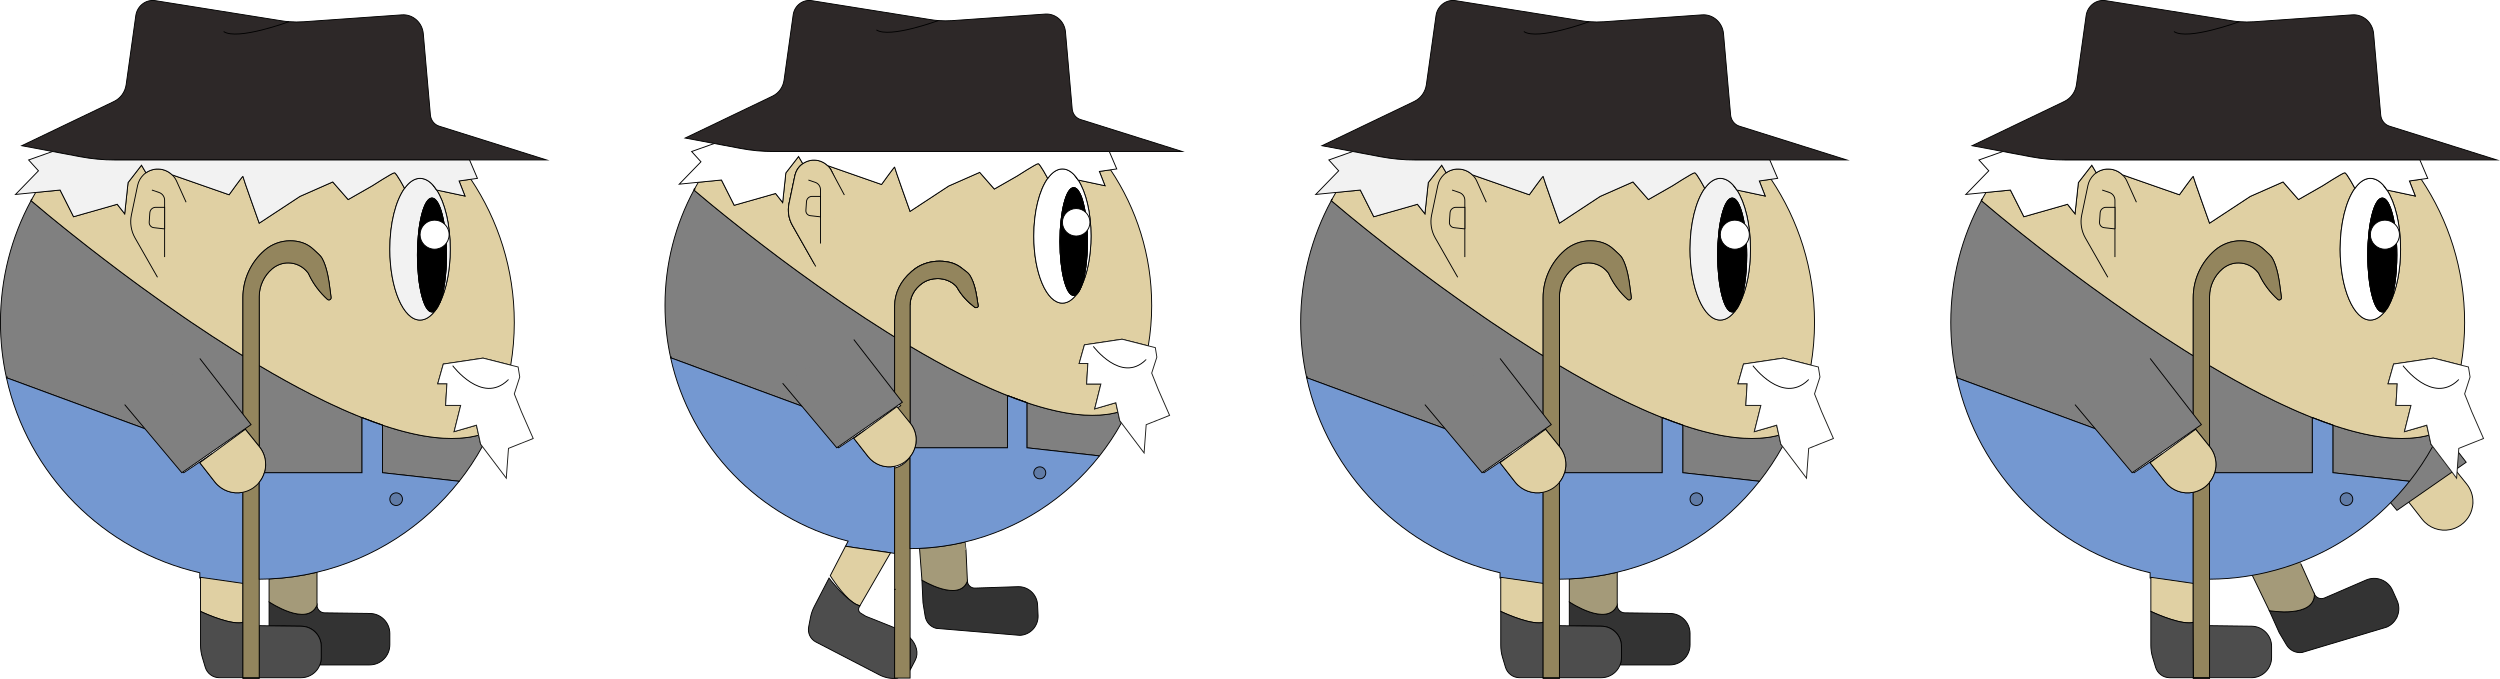 <?xml version="1.0" encoding="UTF-8"?>
<svg id="Calque_2" xmlns="http://www.w3.org/2000/svg" viewBox="0 0 2691.86 731">
  <defs>
    <style>
      .cls-1 {
        fill: #93855d;
      }

      .cls-1, .cls-2, .cls-3, .cls-4, .cls-5, .cls-6, .cls-7, .cls-8, .cls-9, .cls-10, .cls-11, .cls-12, .cls-13, .cls-14 {
        stroke-miterlimit: 10;
      }

      .cls-1, .cls-2, .cls-3, .cls-4, .cls-5, .cls-6, .cls-7, .cls-8, .cls-9, .cls-10, .cls-12, .cls-13, .cls-14 {
        stroke: #000;
      }

      .cls-2 {
        fill: none;
      }

      .cls-3 {
        fill: gray;
      }

      .cls-4 {
        fill: #333;
      }

      .cls-5, .cls-11 {
        fill: #fff;
      }

      .cls-6 {
        fill: #a49a79;
      }

      .cls-7 {
        fill: #2d2828;
      }

      .cls-9 {
        fill: #7498d1;
      }

      .cls-10 {
        fill: #e0d0a3;
      }

      .cls-11 {
        stroke: #1d1d1b;
      }

      .cls-12 {
        fill: #f2f2f2;
      }

      .cls-13 {
        fill: #607ba6;
      }

      .cls-14 {
        fill: #4d4d4d;
      }
    </style>
  </defs>
  <g id="personnages">
    <g id="berger">
      <g id="berger-2" data-name="berger">
        <g>
          <g>
            <path class="cls-4" d="M1112.41,677.43c-3.7,4.04-8.82,6.42-14.29,6.67l-90.03-7.53c-6.23-1.56-10.92-6.71-11.93-13.06l-2.33-14.48-1.15-24.36s40.16,24.42,48.97,1.06c.21,4.31,3.77,7.61,8.12,7.5l46.19-1.52c11.26-.39,20.71,8.36,21.23,19.59l.53,11.32c.26,5.47-1.67,10.79-5.32,14.81Z"/>
            <path class="cls-6" d="M1041.65,625.72c-8.77,23.35-48.95-1.06-48.95-1.06l-2.6-34.21c16.43-.71,32.48-2.95,48.01-6.64.24-.04.51-.12.75-.2.04,0,.08,0,.12-.04.59,4.84,1.06,8.61,1.14,8.61l1.53,33.54Z"/>
            <path class="cls-3" d="M1207.49,455.36c-6.88,12.5-14.82,24.38-23.59,35.5h-.04l-78.16-8.73v-48.52c9.55,3.22,18.91,5.94,27.95,8.06,1.49.35,2.99.71,4.48,1.02,2.12.47,4.25.9,6.33,1.3,1.42.24,2.87.51,4.29.75,1.73.28,3.46.55,5.15.79,1.73.24,3.42.47,5.11.67,11.68,1.3,22.72,1.38,32.91,0,.94-.12,1.93-.28,2.87-.43,1.34-.2,2.63-.43,3.93-.75.87-.16,1.73-.35,2.6-.59.79-.16,1.61-.35,2.4-.59l1.97,9.08,1.81,2.44Z"/>
            <path class="cls-3" d="M1084.78,425.92v56.22h-99.59c.83-2.75,1.26-5.58,1.26-8.45,0-6.33-2.08-12.74-6.41-18.13l-.12-.16v-82.53c17.61,10.46,35.39,20.37,52.96,29.33,4.4,2.24,8.77,4.4,13.13,6.53.39.2.79.39,1.18.59,1.81.86,3.58,1.69,5.39,2.56,3.89,1.85,7.78,3.62,11.64,5.35.43.24.9.43,1.34.59,1.93.86,3.85,1.69,5.74,2.52,2.4,1.02,4.76,2.04,7.12,2.99,2.12.9,4.25,1.77,6.37,2.59Z"/>
            <path class="cls-3" d="M963.29,362.81v62.24l-44.74-55.36-73.13,43.68-.39.24,20.8,24.57s-1.85-.67-2.48-.9c-.47-.2-.98-.35-1.49-.55-1.02-.35-2.08-.75-3.18-1.18-.55-.2-1.14-.39-1.73-.63-1.14-.43-2.36-.86-3.62-1.34l-3.85-1.42c-1.53-.55-3.11-1.14-4.72-1.73-.79-.28-1.61-.59-2.44-.9-4.17-1.53-8.57-3.15-13.17-4.84-.9-.31-1.81-.67-2.75-1.02l-5.66-2.08c-1.93-.67-3.85-1.38-5.78-2.12-1.97-.71-3.89-1.42-5.86-2.16-4.95-1.81-9.91-3.62-14.86-5.47-2.01-.71-3.97-1.45-5.94-2.2l-5.9-2.16-5.78-2.12c-.98-.35-1.93-.71-2.87-1.06l-8.34-3.07c-1.81-.67-3.58-1.34-5.35-1.97l-5.11-1.89-4.88-1.81c-16.55-6.09-27.95-10.3-27.95-10.3v-.12c-4.01-18.16-6.09-37.04-6.09-56.42,0-44.9,11.28-87.17,31.18-124.08.28.2.55.47.94.79,2.56,2.2,7.86,6.68,15.41,12.9,1.34,1.06,2.71,2.24,4.21,3.46,3.97,3.22,8.41,6.84,13.33,10.81,2.36,1.89,4.84,3.85,7.43,5.94,3.03,2.4,6.21,4.91,9.51,7.51,1.1.86,2.2,1.73,3.34,2.63,1.85,1.49,3.77,2.99,5.7,4.48,9.24,7.16,19.3,14.9,30.04,22.96,1.69,1.26,3.42,2.56,5.15,3.85,3.46,2.56,7,5.19,10.58,7.82,2.16,1.57,4.32,3.18,6.53,4.8,13.64,9.95,28.11,20.21,43.09,30.51,2.67,1.85,5.39,3.7,8.1,5.54,14.19,9.63,28.86,19.23,43.76,28.58,2.16,1.38,4.32,2.71,6.49,4.05.83.51,1.65,1.02,2.48,1.53Z"/>
            <path class="cls-9" d="M963.29,502.07v93.77l-4.4-.63-38.81-5.54-.75-.12-8.92-1.42,1.06-2.04,1.77-3.38v-.04c-95.38-24.22-169.85-100.85-191.12-197.41,0,0,11.4,4.21,27.95,10.3,1.57.59,3.22,1.18,4.88,1.81,1.65.59,3.38,1.26,5.11,1.89,1.77.63,3.54,1.3,5.35,1.97,2.71.98,5.5,2.04,8.34,3.07.94.35,1.89.71,2.87,1.06l5.78,2.12c1.97.75,3.89,1.45,5.9,2.16,1.97.75,3.93,1.49,5.94,2.2,4.95,1.85,9.91,3.66,14.86,5.47,1.97.75,3.89,1.45,5.86,2.16,1.93.75,3.85,1.45,5.78,2.12,1.89.71,3.81,1.42,5.66,2.08.94.35,1.85.71,2.75,1.02,4.6,1.69,9,3.3,13.17,4.84.83.31,1.65.63,2.44.9,1.61.59,3.18,1.18,4.72,1.73,1.34.51,2.63.98,3.85,1.42,1.26.47,2.48.9,3.62,1.34.59.24,1.18.43,1.73.63,1.1.43,2.16.83,3.18,1.18.51.2,1.02.35,1.49.55.63.24,2.48.9,2.48.9l36.45,43.05.75.9,29.02-19.54-12.7,9.32,15.33,19.62c6.96,8.92,18.2,12.7,28.62,10.54Z"/>
            <path class="cls-10" d="M925.94,652.15c.16.08.35.12.59.12-.24,0-.43-.04-.63-.08-.31-.08-.67-.12-.94-.24-.51-.16-1.06-.31-1.57-.55-.55-.2-1.1-.43-1.65-.71-.39-.2-.79-.43-1.22-.67-.43-.24-.86-.51-1.3-.83-.35-.24-.71-.47-1.06-.75-11.83-8.65-24.18-28.62-24.18-28.62l16.43-31.69,8.92,1.42.75.12,38.81,5.54-32.95,56.93Z"/>
            <path class="cls-10" d="M1160.86,193.8l-3.77-5.03c1.3,1.45,2.6,3.15,3.77,5.03Z"/>
            <path class="cls-10" d="M1240.08,328.73c0,14.9-1.26,29.45-3.66,43.68l-28.27-7.16-40.5,6.05-5.66,20.05h9.36l-1.34,22.1h15.37l-6.68,26.77,22.76-6.61,2.24,10.22c-.79.24-1.61.43-2.4.59-.87.24-1.73.43-2.6.59-1.3.31-2.59.55-3.93.75-.94.16-1.93.31-2.87.43-10.18,1.38-21.23,1.3-32.91,0-1.69-.2-3.38-.43-5.11-.67-1.69-.24-3.42-.51-5.15-.79-1.42-.24-2.87-.51-4.29-.75-2.08-.39-4.21-.83-6.33-1.3-1.49-.31-2.99-.67-4.48-1.02-9.04-2.12-18.4-4.84-27.95-8.06v-.04l-20.52-7.51-.39-.16c-2.12-.83-4.25-1.69-6.37-2.59-2.36-.94-4.72-1.97-7.12-2.99-1.89-.83-3.81-1.65-5.74-2.52-.43-.16-.9-.35-1.34-.59-3.85-1.73-7.75-3.5-11.64-5.35-1.81-.86-3.58-1.69-5.39-2.56-.39-.2-.79-.39-1.18-.59-4.36-2.12-8.73-4.29-13.13-6.53-17.57-8.96-35.35-18.87-52.96-29.33v-44.39c0-4.52,1.18-8.89,3.46-12.94,2.2-4.01,5.5-7.63,9.67-10.58,4.84-3.38,10.65-5.03,16.4-5.03,7.55,0,14.98,2.79,20.05,8.18.43.47.83.98,1.1,1.53.24.39.43.79.63,1.1,4.44,7.59,10.73,14.35,18.24,20.01,1.53,1.18,3.97.16,3.73-1.57l-.9-5.9c-.94-6.37-2.16-13.41-4.52-19.62-.98-2.71-2.2-5.27-3.7-7.55-.87-1.3-2.04-2.4-3.3-3.38l-5.07-3.89c-.12-.08-.2-.16-.31-.24-3.42-2.63-7.39-4.76-11.83-5.9-3.89-.98-7.94-1.49-11.95-1.49-9.36,0-18.64,2.71-26.11,7.98-1.45,1.06-2.87,2.16-4.21,3.34v.04c-11.48,9.79-18.01,23-18.01,36.84v33.38c-.83-.51-1.65-1.02-2.48-1.53-2.16-1.34-4.32-2.67-6.49-4.05-14.9-9.36-29.57-18.95-43.76-28.58-2.71-1.85-5.43-3.7-8.1-5.54-14.98-10.3-29.45-20.56-43.09-30.51-2.2-1.61-4.36-3.22-6.53-4.8-3.58-2.63-7.12-5.27-10.58-7.82-1.73-1.3-3.46-2.6-5.15-3.85-10.73-8.06-20.8-15.81-30.04-22.96-1.93-1.53-3.85-3.03-5.7-4.48-1.14-.9-2.24-1.77-3.34-2.63-3.3-2.59-6.49-5.11-9.51-7.51-2.6-2.08-5.07-4.05-7.43-5.94-4.91-3.97-9.36-7.59-13.33-10.81-1.49-1.22-2.87-2.4-4.21-3.46-7.55-6.21-12.86-10.69-15.41-12.9-.39-.31-.67-.59-.94-.79.08-.08.12-.16.16-.24.12-.24.28-.47.39-.71l.2.2c.08-.08.12-.16.16-.24l-.28-.12c1.34-2.48,2.71-4.88,4.13-7.27l24.89-2.44,13.72,27.21,44.51-12.7,7.63,9.71,3.42-31.81,13.72-17.73,4.56,7.71c-.9.63-1.77,1.34-2.56,2.12-2.95,2.87-5.03,6.57-5.94,10.73l-6.33,30.16c-1.69,7.98-.35,16.32,3.66,23.39l22.92,40.18,29.17-76.55-9.67-21.47c-1.1-2.48-2.67-4.64-4.52-6.45l58.03,20.29s14.19-19.74,14.11-18.71c0,1.22,16.63,47.69,16.63,47.69l41.52-27.29,33.46-14.74,15.73,17.97,24.45-13.96s20.72-13.37,22.73-13.37,10.34,15.92,10.34,15.92c-9,12.62-15.02,35.7-15.02,62.04,0,39.91,13.8,72.26,30.82,72.26,5.66,0,10.97-3.58,15.53-9.83,1.69-1.53,3.26-4.25,4.68-7.86.04,0,.04-.04.04-.08,6.49-13.25,10.58-32.75,10.58-54.49,0-25.24-5.5-47.46-13.88-60.35l28.86,6.13-6.02-15.37,12.03-1.73c27.99,41.72,44.31,91.88,44.31,145.87Z"/>
            <path class="cls-10" d="M747.84,203.54l.28.12c-.04.08-.08.16-.16.24l-.2-.2c.04-.08.04-.12.08-.16Z"/>
            <path class="cls-10" d="M895.67,184.79l9.67,21.47-29.17,76.55-22.92-40.18c-4.01-7.08-5.35-15.41-3.66-23.39l6.33-30.16c.9-4.17,2.99-7.86,5.94-10.73.79-.79,1.65-1.49,2.56-2.12,2.44-1.73,5.27-2.91,8.34-3.5,1.45-.28,2.91-.35,4.32-.31h.08c.67,0,1.3.04,1.97.16.63.08,1.26.2,1.89.31,1.81.39,3.58,1.06,5.23,1.93.51.28,1.06.55,1.53.9,1.18.75,2.32,1.65,3.34,2.63h.04c1.85,1.81,3.42,3.97,4.52,6.45Z"/>
            <path class="cls-10" d="M1052.31,323.3l.9,5.9c.24,1.73-2.2,2.75-3.73,1.57-7.51-5.66-13.8-12.42-18.24-20.01-.2-.31-.39-.71-.63-1.1-.28-.55-.67-1.06-1.1-1.53-5.07-5.39-12.5-8.18-20.05-8.18-5.74,0-11.56,1.65-16.4,5.03-4.17,2.95-7.47,6.57-9.67,10.58-2.28,4.05-3.46,8.41-3.46,12.94v-25.95c0-3.42.47-6.76,1.38-9.95v-.04c1.34-1.18,2.75-2.28,4.21-3.34,7.47-5.27,16.75-7.98,26.11-7.98,4.01,0,8.06.51,11.95,1.49,4.44,1.14,8.41,3.26,11.83,5.9,3.5,5.5,7.67,10.54,12.38,15.06,2.36,6.21,3.58,13.25,4.52,19.62Z"/>
            <path class="cls-10" d="M1085.17,426.07l20.52,7.51v.04c-6.72-2.28-13.56-4.8-20.52-7.55Z"/>
            <path class="cls-10" d="M1170.92,260.12c0,20.33-2.67,38.18-6.72,48.56,0,.04,0,.08-.04.08-1.42,3.62-2.99,6.33-4.68,7.86-1.1,1.02-2.2,1.53-3.38,1.53-8.18,0-14.82-25.99-14.82-58.03s6.64-58.07,14.82-58.07c1.02,0,2.01.39,2.99,1.18.24.2.51.43.75.71.2.16.31.31.43.47.16.16.28.31.43.51.31.39.59.79.86,1.26.31.43.59.9.83,1.42.28.47.51.94.75,1.45.2.43.43.9.63,1.38.35.83.67,1.65.98,2.52.24.71.47,1.42.71,2.16.04.04.04.12.08.2.2.71.39,1.42.59,2.16.24.79.43,1.61.63,2.44.31,1.18.59,2.44.87,3.74.24,1.3.51,2.63.75,4.01.04.16.08.31.08.47v.04c.28,1.38.47,2.83.67,4.29.08.55.16,1.1.24,1.69.16,1.1.28,2.24.39,3.38.39,3.42.67,7,.87,10.73,0,0,.04.04,0,.04.08,1.69.16,3.38.2,5.11.04,1.22.08,2.48.08,3.74.04.98.04,2.01.04,2.99Z"/>
            <path class="cls-14" d="M963.88,634.65c-.2.08-.39.12-.59.16v-.04c.2,0,.39-.04.59-.12Z"/>
            <path class="cls-14" d="M966.6,730.11c-6.29,1.1-13.37-.16-19.78-3.46l-46.9-24.3-2.91-1.53-18.48-9.55c-5.86-3.03-9.04-9.55-7.82-16.12l1.97-10.26c.79-4.13,2.16-8.1,4.09-11.83l15.88-30.59s13.49,17.85,25.52,25.99c.35.28.71.51,1.06.75.43.31.86.59,1.3.83.43.24.83.47,1.22.67.55.28,1.1.51,1.61.75.55.24,1.06.43,1.57.59.31.12.63.16.94.24l-.87,1.69c-1.14,2.24-.39,4.95,1.77,6.25l5.47,3.34,31.06,12.42v54.14h3.3Z"/>
            <path class="cls-14" d="M985.51,710.77l-5.23,10.07c-.12.2-.2.39-.35.59v-34.72c6.96,7.19,9.44,16.63,5.58,24.06Z"/>
            <path class="cls-10" d="M748.11,203.66c-.04.08-.08.16-.16.24l-.2-.2c-.31-.28-.51-.43-.63-.51l.71.35.28.12Z"/>
            <path class="cls-1" d="M963.88,634.65c-.2.08-.39.12-.59.16v-.04c.2,0,.39-.04.59-.12Z"/>
            <path class="cls-1" d="M979.92,491.97v238.14h-16.63v-95.3c.2-.04.39-.08.59-.16-.2.08-.39.12-.59.12v-130.73c3.7-.9,7.27-2.67,10.58-5.35,2.32-1.93,4.36-4.17,6.05-6.72Z"/>
            <path class="cls-1" d="M963.88,634.65c-.2.08-.39.12-.59.16v-.04c.2,0,.39-.04.59-.12Z"/>
            <path class="cls-1" d="M1053.21,329.2c.24,1.73-2.2,2.75-3.73,1.57-7.51-5.66-13.8-12.42-18.24-20.01-.2-.31-.39-.71-.63-1.1-.28-.55-.67-1.06-1.1-1.53-5.07-5.39-12.5-8.18-20.05-8.18-5.74,0-11.56,1.65-16.4,5.03-4.17,2.95-7.47,6.57-9.67,10.58-2.28,4.05-3.46,8.41-3.46,12.94v126.91l-11.09-11.4-3.07-3.18-2.48,1.49v-1.42l3.3-2.04,3.22-1.97-1.49-1.53-5.03-5.15v-100.77c0-13.84,6.53-27.05,18.01-36.84v-.04c1.34-1.18,2.75-2.28,4.21-3.34,7.47-5.27,16.75-7.98,26.11-7.98,4.01,0,8.06.51,11.95,1.49,4.44,1.14,8.41,3.26,11.83,5.9.12.08.2.16.31.24l5.07,3.89c1.26.98,2.44,2.08,3.3,3.38,1.49,2.28,2.71,4.84,3.7,7.55,2.36,6.21,3.58,13.25,4.52,19.62l.9,5.9Z"/>
            <path class="cls-10" d="M986.45,473.7c0,2.87-.43,5.7-1.26,8.45-1.06,3.54-2.83,6.88-5.27,9.83-1.69,2.12-3.74,4.01-6.05,5.62-3.3,2.24-6.88,3.74-10.58,4.48-10.42,2.16-21.66-1.61-28.62-10.54l-15.33-19.62,12.7-9.32,30.51-22.41.75-.55,2.48-1.81,3.07,3.81,11.09,13.76.12.16c4.32,5.39,6.41,11.8,6.41,18.12Z"/>
            <path class="cls-5" d="M1164.2,308.67c4.05-10.38,6.72-28.23,6.72-48.56,0-.98,0-2.01-.04-2.99,0-1.26-.04-2.52-.08-3.74-.04-1.73-.12-3.42-.2-5.11.04,0,0-.04,0-.04-.2-3.74-.47-7.31-.87-10.73-.12-1.14-.24-2.28-.39-3.38-.24-2.08-.55-4.05-.87-5.98-.28-1.57-.55-3.07-.86-4.52-.63-3.03-1.34-5.82-2.08-8.34-.04-.08-.04-.16-.08-.2-.24-.75-.47-1.49-.71-2.16-.31-.87-.63-1.69-.98-2.52-.94-2.24-1.97-4.13-3.07-5.5-.12-.2-.28-.35-.43-.51-.12-.16-.24-.31-.43-.47-.24-.28-.47-.51-.75-.71-.98-.79-1.97-1.18-2.99-1.18-8.18,0-14.82,25.99-14.82,58.07s6.64,58.03,14.82,58.03c1.18,0,2.28-.51,3.38-1.53-4.56,6.25-9.87,9.83-15.53,9.83-17.02,0-30.82-32.36-30.82-72.26,0-26.34,6.02-49.42,15.02-62.04,4.17-5.86,9-9.48,14.19-10.14h.04c.51-.04,1.02-.08,1.57-.08,4.68,0,9.16,2.44,13.13,6.84l3.77,5.03.04.04c8.37,12.9,13.88,35.11,13.88,60.35,0,21.74-4.09,41.24-10.58,54.49Z"/>
            <path class="cls-12" d="M1160.86,193.8l-3.77-5.03c1.3,1.45,2.6,3.15,3.77,5.03Z"/>
            <path class="cls-12" d="M1170.92,260.12c0,20.33-2.67,38.18-6.72,48.56,0,.04,0,.08-.04.08-1.45,2.95-2.99,5.62-4.68,7.86-1.1,1.02-2.2,1.53-3.38,1.53-8.18,0-14.82-25.99-14.82-58.03s6.64-58.07,14.82-58.07c1.02,0,2.01.39,2.99,1.18.24.2.51.43.75.71.2.16.31.31.43.47.16.16.28.31.43.51.31.39.59.79.86,1.26.12.17.21.37.32.55.27.45.54.92.8,1.43.15.29.31.58.46.89.2.43.43.9.63,1.38.35.83.67,1.65.98,2.52.24.71.47,1.42.71,2.16.04.04.04.12.08.2.75,2.52,1.45,5.31,2.08,8.34.31,1.45.59,2.95.86,4.52.18,1.13.34,2.33.51,3.5.04.27.09.52.12.79.08.55.16,1.1.24,1.69.16,1.1.28,2.24.39,3.38.39,3.42.67,7,.87,10.73,0,0,.04.04,0,.04.08,1.69.16,3.38.2,5.11.04,1.22.08,2.48.08,3.74.04.98.04,2.01.04,2.99Z"/>
            <path class="cls-8" d="M1170.92,260.12c0,20.33-2.67,38.18-6.72,48.56,0,.04,0,.08-.04.08-1.42,3.62-2.99,6.33-4.68,7.86-1.1,1.02-2.2,1.53-3.38,1.53-8.18,0-14.82-25.99-14.82-58.03s6.64-58.07,14.82-58.07c1.02,0,2.01.39,2.99,1.18.24.2.51.43.75.71.2.16.31.31.43.47.16.16.28.31.43.51.31.39.59.79.86,1.26.12.17.21.37.32.55.27.45.54.92.8,1.43.15.29.31.58.46.89.2.43.43.9.63,1.38.35.83.67,1.65.98,2.52.24.71.47,1.42.71,2.16.04.04.04.12.08.2.75,2.52,1.45,5.31,2.08,8.34.31,1.45.59,2.95.86,4.52.18,1.13.34,2.33.51,3.5.04.27.09.52.12.79.08.55.16,1.1.24,1.69.16,1.1.28,2.24.39,3.38.39,3.42.67,7,.87,10.73,0,0,.04.04,0,.04.08,1.69.16,3.38.2,5.11.04,1.22.08,2.48.08,3.74.04.98.04,2.01.04,2.99Z"/>
            <circle class="cls-5" cx="1158.78" cy="239.36" r="14.82"/>
            <path class="cls-7" d="M1273.07,163.17h-440.47c-11.8,0-23.59-1.1-35.23-3.3l-16.87-3.18-11.44-2.16-31.34-5.9,94.16-45.14c6.64-3.18,11.28-9.63,12.35-17.1l9.83-70.42c1.42-9.95,10.38-16.79,19.93-15.25l128.37,20.48c2.59.43,5.19.75,7.82.94,5.03.39,10.14.43,15.18.08l100.06-7.04c11.13-.79,20.84,7.78,21.82,19.27l7.23,82.84c.47,5.35,4.01,9.91,9,11.44l109.58,34.44Z"/>
            <path class="cls-2" d="M1010.35,22.12s-52.72,19.51-66.7,10.07"/>
            <path class="cls-10" d="M878.36,286.93l-25.11-44.31c-4.01-7.08-5.35-15.41-3.66-23.39l6.33-30.16c.9-4.17,2.99-7.86,5.94-10.73.79-.79,1.65-1.49,2.56-2.12,2.44-1.73,5.27-2.91,8.34-3.5,1.45-.28,2.91-.35,4.32-.31h.08c.67,0,1.3.04,1.97.16.63.08,1.26.2,1.89.31,1.81.39,3.58,1.06,5.23,1.93.51.28,1.06.55,1.53.9,1.18.75,2.32,1.65,3.34,2.63h.04c1.85,1.81,3.42,3.97,4.52,6.45l13.48,25.19"/>
            <path class="cls-10" d="M870.46,193.84l7.35,2.51c3.37,1.15,5.64,4.33,5.64,7.89v57.96"/>
            <path class="cls-10" d="M883.45,233.48l-11.05-1.27c-2.8-.32-4.86-2.79-4.67-5.61l.65-9.54c.21-3.16,2.84-5.62,6.01-5.62h9.07v22.04Z"/>
            <polygon class="cls-9" points="722.01 384.21 722.87 384.41 722.87 384.53 722.01 384.21"/>
            <path class="cls-9" d="M1183.86,490.87c-35.9,45.57-86.61,78.91-144.88,92.71-.04.04-.08.04-.12.04-.24.08-.51.16-.75.2-15.53,3.7-31.57,5.94-48.01,6.64h-.12c-.24,0-.51.04-.75.04-3.07.16-6.21.24-9.32.24v-98.76c2.44-2.95,4.21-6.29,5.27-9.83h99.59v-56.22l.39.16c6.96,2.75,13.8,5.27,20.52,7.55v48.52l78.16,8.73Z"/>
            <path class="cls-9" d="M1105.7,433.58v.04c-6.72-2.28-13.56-4.8-20.52-7.55l20.52,7.51Z"/>
            <polyline class="cls-3" points="842.71 412.66 900.99 482.15 971.61 433.07 919.34 365.61"/>
            <polygon class="cls-11" points="1259.35 447.23 1234.15 457.29 1231.9 487.72 1207.49 455.36 1205.68 452.93 1203.71 443.85 1201.47 433.62 1178.71 440.23 1185.39 413.45 1170.02 413.45 1171.36 391.36 1162 391.36 1167.66 371.31 1208.16 365.25 1236.43 372.41 1243.98 374.29 1245.63 384.52 1240.08 401.74 1247.32 419.82 1259.35 447.23"/>
            <path class="cls-2" d="M1234.15,387.08c-.24.24-.51.51-.75.71"/>
            <path class="cls-2" d="M1177.22,372.97s29.92,40.02,56.18,14.86"/>
            <path class="cls-5" d="M1195.77,182.86l-12.03,1.73,6.02,15.37-28.86-6.13-.04-.04c-1.18-1.89-2.48-3.58-3.77-5.03-3.97-4.4-8.45-6.84-13.13-6.84-.55,0-1.06.04-1.57.08h-.04c-5.19.67-10.03,4.29-14.19,10.14,0,0-8.34-15.92-10.34-15.92s-22.73,13.37-22.73,13.37l-24.45,13.96-15.73-17.97-33.46,14.74-41.52,27.29s-16.63-46.47-16.63-47.69c.08-1.02-14.11,18.71-14.11,18.71l-58.03-20.29h-.04c-1.02-.98-2.16-1.89-3.34-2.63-.47-.35-1.02-.63-1.53-.9-1.65-.87-3.42-1.53-5.23-1.93-.63-.16-1.26-.28-1.89-.31-.67-.12-1.3-.16-1.97-.16h-.08c-1.42-.08-2.87.04-4.32.31-3.07.59-5.9,1.77-8.34,3.5l-4.56-7.71-13.72,17.73-3.42,31.81-7.63-9.71-44.51,12.7-13.72-27.21-24.89,2.44-20.6,2.04,23.39-24.1-10.03-11.05,24.34-8.65,11.44,2.16,16.87,3.18c11.64,2.2,23.43,3.3,35.23,3.3h361.83l8.02,18.75-6.68.94Z"/>
            <circle class="cls-13" cx="1119.58" cy="509.12" r="6.44"/>
          </g>
          <g>
            <path class="cls-4" d="M2581.51,663.09c-2.08,5.4-6.18,9.71-11.46,12.08l-91.36,27.4c-6.72.87-13.32-2.37-16.77-8.22l-7.89-13.32-10.54-23.49s48.9,8.47,48.52-17.89c1.87,4.15,6.64,6.02,10.88,4.23l44.79-19.34c10.92-4.73,23.58.21,28.43,11.04l4.9,10.92c2.37,5.27,2.53,11.25.5,16.6Z"/>
            <path class="cls-10" d="M2662.73,540.28c0,3.03-.46,6.02-1.33,8.92-1.12,3.74-2.99,7.26-5.56,10.38-1.78,2.24-3.94,4.23-6.39,5.94-3.49,2.37-7.26,3.94-11.17,4.73-11,2.28-22.87-1.7-30.22-11.12l-16.19-20.71,13.41-9.84,32.21-23.66.79-.58,2.62-1.91,3.24,4.03,11.71,14.53.12.17c4.57,5.69,6.77,12.45,6.77,19.14Z"/>
            <polyline class="cls-3" points="2519.36 476.16 2580.9 549.52 2655.45 497.71 2600.27 426.49"/>
            <path class="cls-6" d="M2477.53,607.28l14.49,32.35c.38,26.34-48.51,17.91-48.51,17.91l-24.3-50.26c15.57-7.79,30.09-16.89,43.5-27.17.21-.14,14.63,27.35,14.82,27.17Z"/>
            <path class="cls-3" d="M2619.36,480.74c-7.26,13.2-15.65,25.74-24.91,37.48h-.04l-82.52-9.21v-51.22c10.09,3.4,19.97,6.27,29.51,8.51,1.58.37,3.15.75,4.73,1.08,2.24.5,4.48.95,6.68,1.37,1.49.25,3.03.54,4.52.79,1.83.29,3.65.58,5.44.83,1.83.25,3.61.5,5.4.71,12.33,1.37,23.99,1.45,34.74,0,1-.12,2.03-.29,3.03-.46,1.41-.21,2.78-.46,4.15-.79.91-.17,1.83-.37,2.74-.62.83-.17,1.7-.37,2.53-.62l2.08,9.59,1.91,2.57Z"/>
            <path class="cls-3" d="M2489.81,449.65v59.36h-105.14c.87-2.91,1.33-5.89,1.33-8.92,0-6.68-2.2-13.45-6.77-19.14l-.12-.17v-87.13c18.6,11.04,37.36,21.5,55.91,30.97,4.65,2.37,9.26,4.65,13.86,6.89.41.21.83.41,1.25.62,1.91.91,3.78,1.78,5.69,2.7,4.11,1.95,8.22,3.82,12.29,5.65.46.25.95.46,1.41.62,2.03.91,4.07,1.78,6.06,2.66,2.53,1.08,5.02,2.16,7.51,3.15,2.24.95,4.48,1.87,6.72,2.74Z"/>
            <path class="cls-3" d="M2361.55,383.03v65.71l-47.24-58.44-77.21,46.12-.41.25,21.96,25.94-151.72-55.87v-.12c-4.23-19.18-6.43-39.1-6.43-59.57,0-47.4,11.91-92.03,32.92-131,.29.21.58.5,1,.83,2.7,2.32,8.3,7.06,16.27,13.62,1.41,1.12,2.86,2.37,4.44,3.65,4.19,3.4,8.88,7.22,14.07,11.42,2.49,1.99,5.11,4.07,7.85,6.27,3.2,2.53,6.56,5.19,10.05,7.93,1.16.91,2.32,1.83,3.53,2.78,1.95,1.58,3.98,3.15,6.02,4.73,9.75,7.55,20.38,15.73,31.71,24.24,1.78,1.33,3.61,2.7,5.44,4.07,3.65,2.7,7.39,5.48,11.17,8.26,2.28,1.66,4.57,3.36,6.89,5.06,14.4,10.5,29.68,21.34,45.49,32.21,2.82,1.95,5.69,3.9,8.55,5.85,14.99,10.17,30.47,20.3,46.2,30.18,2.28,1.45,4.57,2.86,6.85,4.28.87.54,1.74,1.08,2.62,1.62Z"/>
            <path class="cls-9" d="M2361.54,530.05v99.01l-45.62-6.52-.79-.14v-5.69c-103.77-23.74-185.28-105.89-208.19-209.98,0,0,3.94,1.43,10.56,3.9,1.07.39,2.18.82,3.4,1.22,1.29.5,2.65,1,4.08,1.54,2.08.75,4.3,1.58,6.62,2.43,3.15,1.15,6.48,2.4,9.99,3.69,36.06,13.29,90.49,33.37,114.41,42.11l.04.04c.25.07.68.22,1.11.39.75.25,1.5.54,1.5.54l38.46,45.48.79.93,30.65-20.63-13.43,9.85,16.19,20.7c7.38,9.45,19.23,13.43,30.22,11.14Z"/>
            <path class="cls-10" d="M2362.18,670.03c-.21.07-.43.11-.64.14-.32.11-.64.18-1,.22-.54.11-1.11.18-1.72.22-.64.04-1.25.07-1.86.07-15.29,0-41.04-12.32-41.04-12.32v-36.74l45.62,6.52v42c.21,0,.43-.04.64-.11Z"/>
            <path class="cls-10" d="M2570.14,204.58l-3.98-5.31c1.37,1.54,2.74,3.32,3.98,5.31Z"/>
            <path class="cls-10" d="M2653.78,347.04c0,15.73-1.33,31.09-3.86,46.12l-29.85-7.55-42.75,6.39-5.98,21.17h9.88l-1.41,23.33h16.23l-7.06,28.27,24.03-6.97,2.37,10.79c-.83.25-1.7.46-2.53.62-.91.25-1.83.46-2.74.62-1.37.33-2.74.58-4.15.79-1,.17-2.03.33-3.03.46-10.75,1.45-22.41,1.37-34.74,0-1.78-.21-3.57-.46-5.4-.71-1.78-.25-3.61-.54-5.44-.83-1.49-.25-3.03-.54-4.52-.79-2.2-.41-4.44-.87-6.68-1.37-1.58-.33-3.15-.71-4.73-1.08-9.55-2.24-19.43-5.11-29.51-8.51-7.1-2.41-14.32-5.06-21.67-7.97l-.42-.17c-2.24-.87-4.48-1.78-6.72-2.74-2.49-1-4.98-2.08-7.51-3.15-1.99-.87-4.03-1.74-6.06-2.66-.46-.17-.95-.37-1.41-.62-4.07-1.83-8.18-3.69-12.29-5.65-1.91-.91-3.78-1.78-5.69-2.7-.41-.21-.83-.41-1.25-.62-4.61-2.24-9.21-4.52-13.86-6.89-18.55-9.46-37.32-19.92-55.91-30.97v-74.26c0-5.77,1.25-11.33,3.65-16.44,2.32-5.11,5.81-9.71,10.21-13.45,5.11-4.32,11.25-6.43,17.31-6.43,7.97,0,15.81,3.57,21.17,10.42.46.58.87,1.25,1.16,1.95.25.5.46,1,.66,1.41,4.69,9.63,11.33,18.22,19.26,25.45,1.62,1.49,4.19.17,3.94-2.03l-.95-7.47c-1.45-11.66-3.45-25.07-8.68-34.58-.91-1.62-2.16-3.03-3.49-4.28l-5.35-4.98c-3.69-3.49-8.01-6.27-12.83-7.76-4.11-1.29-8.38-1.91-12.62-1.91-9.88,0-19.68,3.45-27.56,10.17-14.86,12.83-23.45,31.46-23.45,51.1v62.47c-.87-.54-1.74-1.08-2.62-1.62-2.28-1.41-4.57-2.82-6.85-4.28-15.73-9.88-31.21-20.01-46.2-30.18-2.86-1.95-5.73-3.9-8.55-5.85-15.81-10.88-31.09-21.71-45.49-32.21-2.32-1.7-4.61-3.4-6.89-5.06-3.78-2.78-7.51-5.56-11.17-8.26-1.83-1.37-3.65-2.74-5.44-4.07-11.33-8.51-21.96-16.69-31.71-24.24-2.03-1.62-4.07-3.2-6.02-4.73-1.2-.95-2.37-1.87-3.53-2.78-3.49-2.74-6.85-5.4-10.05-7.93-2.74-2.2-5.35-4.28-7.85-6.27-5.19-4.19-9.88-8.01-14.07-11.42-1.58-1.29-3.03-2.53-4.44-3.65-7.97-6.56-13.57-11.29-16.27-13.62-.41-.33-.71-.62-1-.83.08-.08.12-.17.17-.25.12-.25.29-.5.42-.75.04-.08.04-.12.08-.17,1.41-2.62,2.86-5.15,4.36-7.68l26.28-2.57,14.49,28.72,46.99-13.41,8.05,10.25,3.61-33.58,14.49-18.72,4.81,8.14c2.57-1.83,5.56-3.07,8.8-3.69,1.54-.29,3.07-.37,4.57-.33h.08c.71,0,1.37.04,2.08.17.66.08,1.33.21,1.99.33,1.91.41,3.78,1.12,5.52,2.03.54.29,1.12.58,1.62.95,1.25.79,2.45,1.74,3.53,2.78h.04l61.27,21.42s14.98-20.84,14.9-19.76c0,1.29,17.56,50.35,17.56,50.35l43.83-28.81,35.32-15.57,16.6,18.97,25.82-14.74s21.88-14.11,23.99-14.11,10.92,16.81,10.92,16.81c-9.51,13.32-15.86,37.69-15.86,65.5,0,42.13,14.57,76.29,32.54,76.29,5.98,0,11.58-3.78,16.4-10.38-1.16,1.08-2.32,1.62-3.57,1.62-8.63,0-15.65-27.44-15.65-61.27s7.02-61.31,15.65-61.31c.29,0,.58.04.83.08.25.04.54.12.75.25.25.08.5.21.75.33.29.17.54.37.83.58.25.21.54.46.79.75.33.29.62.66.91,1.04.33.42.62.83.91,1.33.33.46.62.95.87,1.49.29.5.54,1,.79,1.54,1.16,2.45,2.24,5.44,3.15,8.88.25.83.46,1.7.66,2.57.62,2.53,1.2,5.27,1.7,8.18.04.17.08.37.08.54.29,1.45.5,2.99.71,4.52.08.58.17,1.16.25,1.78.62,4.65,1.04,9.67,1.33,14.9,0,.21.04.41.04.62.08,1.79.17,3.57.21,5.4.04,2.16.08,4.32.08,6.52,0,21.46-2.82,40.31-7.1,51.26,6.85-13.99,11.17-34.58,11.17-57.53,0-26.65-5.81-50.1-14.65-63.72l30.47,6.48-6.35-16.23,12.7-1.83c29.55,44.04,46.78,97.01,46.78,154Z"/>
            <path class="cls-14" d="M2361.54,670.17v59.55h-25.39c-6.98,0-13.11-4.58-15.15-11.32l-3.15-10.56c-1.29-4.23-1.93-8.63-1.93-13.07v-36.42s25.75,12.32,41.04,12.32c.61,0,1.22-.04,1.86-.07.61-.04,1.18-.11,1.72-.22.36-.04.68-.11,1-.22Z"/>
            <path class="cls-14" d="M2362.18,670.03c-.21.07-.43.11-.64.14v-.04c.21,0,.43-.04.64-.11Z"/>
            <path class="cls-14" d="M2445.91,695.99v12.03c0,2.72-.5,5.41-1.54,7.91-1.04,2.79-2.69,5.3-4.83,7.41-4.05,4.08-9.56,6.37-15.33,6.37h-45.08v-56.04l10.6.14,34.77.47c11.89.18,21.41,9.85,21.41,21.7Z"/>
            <path class="cls-10" d="M2134.37,215c-.04.08-.08.17-.17.25-.46-.41-.75-.66-.87-.75l1.04.5Z"/>
            <path class="cls-1" d="M2379.12,519.38v210.31h-17.32s-.27-59.53-.27-59.53v-.02h0v-140.08c3.9-.79,7.7-2.36,11.17-4.73.61-.43,1.22-.86,1.79-1.32,1.18-.93,2.26-1.93,3.22-3.01.5-.54.97-1.07,1.4-1.61Z"/>
            <rect class="cls-1" x="2361.55" y="729.71" width="17.56" height=".79"/>
            <path class="cls-1" d="M2456.48,320.26c.25,2.2-2.32,3.53-3.94,2.03-7.93-7.22-14.57-15.81-19.26-25.45-.21-.42-.41-.91-.66-1.41-.29-.71-.71-1.37-1.16-1.95-5.35-6.85-13.2-10.42-21.17-10.42-6.06,0-12.2,2.12-17.31,6.43-4.4,3.74-7.89,8.34-10.21,13.45-2.41,5.11-3.65,10.67-3.65,16.44v161.39l-11.71-14.53-3.24-4.03-2.62,1.91v-1.83l6.89-5.06-6.89-8.51v-128.18c0-19.63,8.59-38.27,23.45-51.1,7.89-6.72,17.68-10.17,27.56-10.17,4.23,0,8.51.62,12.62,1.91,4.82,1.49,9.13,4.28,12.83,7.76l5.35,4.98c1.33,1.25,2.57,2.66,3.49,4.28,5.23,9.51,7.22,22.91,8.68,34.58l.95,7.47Z"/>
            <path class="cls-10" d="M2386,500.08c0,3.04-.47,6.02-1.32,8.92-1.11,3.76-2.97,7.27-5.55,10.39-.43.54-.9,1.07-1.4,1.61-.97,1.07-2.04,2.08-3.22,3.01-.57.47-1.18.9-1.79,1.32-3.47,2.36-7.27,3.94-11.17,4.73-10.99,2.29-22.85-1.68-30.22-11.14l-16.19-20.7,13.43-9.85,32.19-23.63.79-.61,2.61-1.9,3.26,4.01,11.71,14.54.11.18c4.58,5.69,6.77,12.46,6.77,19.12Z"/>
            <path class="cls-5" d="M2573.66,325.87c4.28-10.96,7.1-29.8,7.1-51.26,0-33.87-7.02-61.31-15.65-61.31s-15.65,27.44-15.65,61.31,7.02,61.27,15.65,61.27c1.25,0,2.41-.54,3.57-1.62-4.81,6.6-10.42,10.38-16.4,10.38-17.97,0-32.54-34.16-32.54-76.29,0-27.81,6.35-52.18,15.86-65.5,4.4-6.18,9.51-10,14.98-10.71h.04c.54-.04,1.08-.08,1.66-.08,4.94,0,9.67,2.57,13.86,7.22l3.98,5.31.04.04c8.84,13.62,14.65,37.07,14.65,63.72,0,22.95-4.32,43.54-11.17,57.53Z"/>
            <path class="cls-12" d="M2570.14,204.58l-3.98-5.31c1.37,1.54,2.74,3.32,3.98,5.31Z"/>
            <path class="cls-12" d="M2580.76,274.6c0,21.46-2.82,40.31-7.1,51.26,0,.04,0,.08-.04.08-1.54,3.11-3.15,5.94-4.94,8.3-1.16,1.08-2.32,1.62-3.57,1.62-8.63,0-15.65-27.44-15.65-61.27s7.02-61.31,15.65-61.31,15.65,27.44,15.65,61.31Z"/>
            <path class="cls-8" d="M2580.76,274.6c0,21.46-2.82,40.31-7.1,51.26,0,.04,0,.08-.04.08-1.49,3.82-3.15,6.68-4.94,8.3-1.16,1.08-2.32,1.62-3.57,1.62-8.63,0-15.65-27.44-15.65-61.27s7.02-61.31,15.65-61.31,15.65,27.44,15.65,61.31Z"/>
            <circle class="cls-5" cx="2567.93" cy="252.68" r="15.65"/>
            <path class="cls-7" d="M2688.6,172.24h-465.03c-12.45,0-24.91-1.16-37.19-3.49l-17.81-3.36-12.08-2.28-33.08-6.23,99.41-47.65c7.02-3.36,11.91-10.17,13.03-18.06l10.38-74.34c1.49-10.5,10.96-17.72,21.05-16.11l135.53,21.63c2.74.46,5.48.79,8.26,1,5.31.41,10.71.46,16.02.08l105.64-7.43c11.75-.83,22,8.22,23.04,20.34l7.64,87.46c.5,5.65,4.23,10.46,9.51,12.08l115.69,36.36Z"/>
            <path class="cls-2" d="M2411.23,23.32s-55.66,20.6-70.42,10.64"/>
            <path class="cls-10" d="M2269.57,298.56l-24.2-42.42c-4.23-7.47-5.65-16.27-3.86-24.7l6.68-31.84c.95-4.4,3.15-8.3,6.27-11.33.83-.83,1.74-1.58,2.7-2.24,2.57-1.83,5.56-3.07,8.8-3.69,1.54-.29,3.07-.37,4.57-.33h.08c.71,0,1.37.04,2.08.17.66.08,1.33.21,1.99.33,1.91.41,3.78,1.12,5.52,2.03.54.29,1.12.58,1.62.95,1.25.79,2.45,1.74,3.53,2.78h.04c1.95,1.91,3.61,4.19,4.77,6.81l10.21,22.66"/>
            <path class="cls-10" d="M2263.54,204.62l7.76,2.65c3.56,1.22,5.95,4.57,5.95,8.33v61.19"/>
            <path class="cls-10" d="M2277.25,246.48l-11.67-1.34c-2.96-.34-5.13-2.95-4.93-5.92l.68-10.07c.23-3.34,3-5.93,6.35-5.93h9.57v23.27Z"/>
            <polygon class="cls-9" points="2106.81 405.61 2107.72 405.82 2107.72 405.94 2106.81 405.61"/>
            <path class="cls-9" d="M2594.41,518.23c-30.55,38.75-71.22,69.11-118.03,87.05-11.35,4.37-23.06,7.99-35.06,10.85-.25.11-.54.18-.79.21-5.08,1.22-10.24,2.26-15.43,3.15-11.57,2.08-23.35,3.37-35.38,3.87-.25,0-.54.04-.79.04-3.22.18-6.55.25-9.81.25v-104.28c2.58-3.12,4.44-6.63,5.55-10.39h105.14v-59.34l.43.14c7.34,2.94,14.57,5.59,21.66,7.99v51.21l82.5,9.24Z"/>
            <path class="cls-9" d="M2511.9,457.74v.04c-7.1-2.41-14.32-5.06-21.67-7.97l21.67,7.93Z"/>
            <polyline class="cls-3" points="2234.24 435.65 2295.78 509.01 2370.32 457.2 2315.14 385.97"/>
            <polygon class="cls-11" points="2674.12 472.15 2647.51 482.77 2645.14 514.9 2619.36 480.74 2617.46 478.17 2615.38 468.58 2613.01 457.78 2588.98 464.76 2596.04 436.49 2579.81 436.49 2581.22 413.16 2571.34 413.16 2577.32 391.99 2620.07 385.6 2649.92 393.15 2657.89 395.15 2659.63 405.94 2653.78 424.12 2661.41 443.21 2674.12 472.15"/>
            <path class="cls-2" d="M2647.51,408.64c-.25.25-.54.54-.79.75"/>
            <path class="cls-5" d="M2587.4,393.74s31.59,42.26,59.32,15.69"/>
            <path class="cls-5" d="M2607,193.04l-12.7,1.83,6.35,16.23-30.47-6.48-.04-.04c-1.25-1.99-2.62-3.78-3.98-5.31-4.19-4.65-8.92-7.22-13.86-7.22-.58,0-1.12.04-1.66.08h-.04c-5.48.71-10.58,4.52-14.98,10.71,0,0-8.8-16.81-10.92-16.81s-23.99,14.11-23.99,14.11l-25.82,14.74-16.6-18.97-35.32,15.57-43.83,28.81s-17.56-49.06-17.56-50.35c.08-1.08-14.9,19.76-14.9,19.76l-61.27-21.42h-.04c-1.08-1.04-2.28-1.99-3.53-2.78-.5-.37-1.08-.66-1.62-.95-1.74-.91-3.61-1.62-5.52-2.03-.66-.17-1.33-.29-1.99-.33-.71-.12-1.37-.17-2.08-.17h-.08c-1.49-.08-3.03.04-4.57.33-3.24.62-6.23,1.87-8.8,3.69l-4.81-8.14-14.49,18.72-3.61,33.58-8.05-10.25-46.99,13.41-14.49-28.72-26.28,2.57-21.75,2.16,24.7-25.45-10.58-11.66,25.69-9.13,12.08,2.28,17.81,3.36c12.29,2.32,24.74,3.49,37.19,3.49h382.01l8.47,19.8-7.06,1Z"/>
            <circle class="cls-13" cx="2526.55" cy="537.48" r="6.8"/>
          </g>
          <g>
            <path class="cls-4" d="M419.74,682.27v11.95c0,5.77-2.28,11.29-6.35,15.36-4.07,4.07-9.59,6.35-15.36,6.35h-53.67c1.04-2.49,1.54-5.19,1.54-7.93v-12c0-11.87-9.51-21.54-21.42-21.71l-34.74-.46v-25.74s41.18,27.69,51.6,3.49c0,4.57,3.61,8.22,8.18,8.3l48.81.66c11.87.17,21.42,9.84,21.42,21.71Z"/>
            <path class="cls-6" d="M341.33,616.14v35.45c-10.42,24.2-51.6-3.49-51.6-3.49v-24.74c17.39-.75,34.37-3.11,50.81-7.02.25-.04.54-.12.79-.21Z"/>
            <path class="cls-3" d="M519.36,480.74c-7.26,13.2-15.65,25.74-24.91,37.48h-.04l-82.52-9.21v-51.22c10.09,3.4,19.97,6.27,29.51,8.51,1.58.37,3.15.75,4.73,1.08,2.24.5,4.48.95,6.68,1.37,1.49.25,3.03.54,4.52.79,1.83.29,3.65.58,5.44.83,1.83.25,3.61.5,5.4.71,12.33,1.37,23.99,1.45,34.74,0,1-.12,2.03-.29,3.03-.46,1.41-.21,2.78-.46,4.15-.79.91-.17,1.83-.37,2.74-.62.83-.17,1.7-.37,2.53-.62l2.08,9.59,1.91,2.57Z"/>
            <path class="cls-3" d="M389.81,449.65v59.36h-105.14c.87-2.91,1.33-5.89,1.33-8.92,0-6.68-2.2-13.45-6.77-19.14l-.12-.17v-87.13c18.6,11.04,37.36,21.5,55.91,30.97,4.65,2.37,9.26,4.65,13.86,6.89.41.21.83.41,1.25.62,1.91.91,3.78,1.78,5.69,2.7,4.11,1.95,8.22,3.82,12.29,5.65.46.25.95.46,1.41.62,2.03.91,4.07,1.78,6.06,2.66,2.53,1.08,5.02,2.16,7.51,3.15,2.24.95,4.48,1.87,6.72,2.74Z"/>
            <path class="cls-3" d="M261.55,383.03v65.71l-47.24-58.44-77.21,46.12-.41.25,21.96,25.94L6.93,406.73v-.12c-4.23-19.18-6.43-39.1-6.43-59.57,0-47.4,11.91-92.03,32.92-131,.29.21.58.5,1,.83,2.7,2.32,8.3,7.06,16.27,13.62,1.41,1.12,2.86,2.37,4.44,3.65,4.19,3.4,8.88,7.22,14.07,11.42,2.49,1.99,5.11,4.07,7.85,6.27,3.2,2.53,6.56,5.19,10.05,7.93,1.16.91,2.32,1.83,3.53,2.78,1.95,1.58,3.98,3.15,6.02,4.73,9.75,7.55,20.38,15.73,31.71,24.24,1.78,1.33,3.61,2.7,5.44,4.07,3.65,2.7,7.39,5.48,11.17,8.26,2.28,1.66,4.57,3.36,6.89,5.06,14.4,10.5,29.68,21.34,45.49,32.21,2.82,1.95,5.69,3.9,8.55,5.85,14.99,10.17,30.47,20.3,46.2,30.18,2.28,1.45,4.57,2.86,6.85,4.28.87.54,1.74,1.08,2.62,1.62Z"/>
            <path class="cls-9" d="M261.55,530.05v99l-45.62-6.52-.79-.12v-5.69c-103.77-23.74-185.3-105.89-208.21-210,0,0,19.88,7.35,45.7,16.85,1.91.71,3.86,1.41,5.85,2.16,1.95.71,3.94,1.45,5.98,2.2,2.03.75,4.07,1.49,6.1,2.24,2.08.79,4.11,1.54,6.23,2.28,2.08.79,4.15,1.58,6.27,2.32,5.23,1.95,10.46,3.86,15.69,5.77,2.08.79,4.11,1.54,6.18,2.28,2.03.79,4.07,1.54,6.1,2.24,1.99.75,4.03,1.49,5.98,2.2,1,.37,1.95.75,2.91,1.08,4.86,1.78,9.51,3.49,13.91,5.11.87.33,1.74.66,2.57.95,1.7.62,3.36,1.25,4.98,1.83,5.6,2.08,10.58,3.9,14.65,5.4.66.25,2.62.95,2.62.95l38.48,45.45.79.95,30.63-20.63-13.41,9.84,16.19,20.71c7.35,9.42,19.22,13.41,30.22,11.12Z"/>
            <path class="cls-10" d="M262.17,670.02c-.21.08-.41.12-.62.17-.33.08-.66.17-1,.21-.54.08-1.12.17-1.74.21-.62.04-1.25.08-1.87.08-15.28,0-41.01-12.33-41.01-12.33v-36.74l45.62,6.52v42.01c.21,0,.41-.04.62-.12Z"/>
            <path class="cls-10" d="M470.14,204.58l-3.98-5.31c1.37,1.54,2.74,3.32,3.98,5.31Z"/>
            <path class="cls-10" d="M553.78,347.04c0,15.73-1.33,31.09-3.86,46.12l-29.85-7.55-42.75,6.39-5.98,21.17h9.88l-1.41,23.33h16.23l-7.06,28.27,24.03-6.97,2.37,10.79c-.83.25-1.7.46-2.53.62-.91.25-1.83.46-2.74.62-1.37.33-2.74.58-4.15.79-1,.17-2.03.33-3.03.46-10.75,1.45-22.41,1.37-34.74,0-1.78-.21-3.57-.46-5.4-.71-1.78-.25-3.61-.54-5.44-.83-1.49-.25-3.03-.54-4.52-.79-2.2-.41-4.44-.87-6.68-1.37-1.58-.33-3.15-.71-4.73-1.08-9.55-2.24-19.43-5.11-29.51-8.51-7.1-2.41-14.32-5.06-21.67-7.97l-.42-.17c-2.24-.87-4.48-1.78-6.72-2.74-2.49-1-4.98-2.08-7.51-3.15-1.99-.87-4.03-1.74-6.06-2.66-.46-.17-.95-.37-1.41-.62-4.07-1.83-8.18-3.69-12.29-5.65-1.91-.91-3.78-1.78-5.69-2.7-.41-.21-.83-.41-1.25-.62-4.61-2.24-9.21-4.52-13.86-6.89-18.55-9.46-37.32-19.92-55.91-30.97v-74.26c0-5.77,1.25-11.33,3.65-16.44,2.32-5.11,5.81-9.71,10.21-13.45,5.11-4.32,11.25-6.43,17.31-6.43,7.97,0,15.81,3.57,21.17,10.42.46.58.87,1.25,1.16,1.95.25.5.46,1,.66,1.41,4.69,9.63,11.33,18.22,19.26,25.45,1.62,1.49,4.19.17,3.94-2.03l-.95-7.47c-1.45-11.66-3.45-25.07-8.68-34.58-.91-1.62-2.16-3.03-3.49-4.28l-5.35-4.98c-3.69-3.49-8.01-6.27-12.83-7.76-4.11-1.29-8.38-1.91-12.62-1.91-9.88,0-19.68,3.45-27.56,10.17-14.86,12.83-23.45,31.46-23.45,51.1v62.47c-.87-.54-1.74-1.08-2.62-1.62-2.28-1.41-4.57-2.82-6.85-4.28-15.73-9.88-31.21-20.01-46.2-30.18-2.86-1.95-5.73-3.9-8.55-5.85-15.81-10.88-31.09-21.71-45.49-32.21-2.32-1.7-4.61-3.4-6.89-5.06-3.78-2.78-7.51-5.56-11.17-8.26-1.83-1.37-3.65-2.74-5.44-4.07-11.33-8.51-21.96-16.69-31.71-24.24-2.03-1.62-4.07-3.2-6.02-4.73-1.2-.95-2.37-1.87-3.53-2.78-3.49-2.74-6.85-5.4-10.05-7.93-2.74-2.2-5.35-4.28-7.85-6.27-5.19-4.19-9.88-8.01-14.07-11.42-1.58-1.29-3.03-2.53-4.44-3.65-7.97-6.56-13.57-11.29-16.27-13.62-.41-.33-.71-.62-1-.83.08-.08.12-.17.17-.25.12-.25.29-.5.42-.75.04-.08.04-.12.08-.17,1.41-2.62,2.86-5.15,4.36-7.68l26.28-2.57,14.49,28.72,46.99-13.41,8.05,10.25,3.61-33.58,14.49-18.72,4.81,8.14c2.57-1.83,5.56-3.07,8.8-3.69,1.54-.29,3.07-.37,4.57-.33h.08c.71,0,1.37.04,2.08.17.66.08,1.33.21,1.99.33,1.91.41,3.78,1.12,5.52,2.03.54.29,1.12.58,1.62.95,1.25.79,2.45,1.74,3.53,2.78h.04l61.27,21.42s14.98-20.84,14.9-19.76c0,1.29,17.56,50.35,17.56,50.35l43.83-28.81,35.32-15.57,16.6,18.97,25.82-14.74s21.88-14.11,23.99-14.11,10.92,16.81,10.92,16.81c-9.51,13.32-15.86,37.69-15.86,65.5,0,42.13,14.57,76.29,32.54,76.29,5.98,0,11.58-3.78,16.4-10.38-1.16,1.08-2.32,1.62-3.57,1.62-8.63,0-15.65-27.44-15.65-61.27s7.02-61.31,15.65-61.31c.29,0,.58.04.83.08.25.04.54.12.75.25.25.08.5.21.75.33.29.17.54.37.83.58.25.21.54.46.79.75.33.29.62.66.91,1.04.33.42.62.83.91,1.33.33.46.62.95.87,1.49.29.5.54,1,.79,1.54,1.16,2.45,2.24,5.44,3.15,8.88.25.83.46,1.7.66,2.57.62,2.53,1.2,5.27,1.7,8.18.04.17.08.37.08.54.29,1.45.5,2.99.71,4.52.08.58.17,1.16.25,1.78.62,4.65,1.04,9.67,1.33,14.9,0,.21.04.41.04.62.08,1.79.17,3.57.21,5.4.04,2.16.08,4.32.08,6.52,0,21.46-2.82,40.31-7.1,51.26,6.85-13.99,11.17-34.58,11.17-57.53,0-26.65-5.81-50.1-14.65-63.72l30.47,6.48-6.35-16.23,12.7-1.83c29.55,44.04,46.78,97.01,46.78,154Z"/>
            <path class="cls-14" d="M261.55,670.19v59.52h-25.4c-6.97,0-13.12-4.57-15.15-11.29l-3.15-10.58c-1.29-4.23-1.91-8.63-1.91-13.08v-36.4s25.74,12.33,41.01,12.33c.62,0,1.25-.04,1.87-.08.62-.04,1.2-.12,1.74-.21.33-.04.66-.12,1-.21Z"/>
            <path class="cls-14" d="M262.17,670.02c-.21.08-.41.12-.62.17v-.04c.21,0,.41-.04.62-.12Z"/>
            <path class="cls-14" d="M345.9,696.01v12c0,2.74-.5,5.44-1.54,7.93-1.04,2.78-2.7,5.31-4.82,7.43-4.07,4.07-9.59,6.35-15.36,6.35h-45.08v-56.04l10.63.17,34.74.46c11.91.17,21.42,9.84,21.42,21.71Z"/>
            <path class="cls-10" d="M34.37,215c-.04.08-.08.17-.17.25-.46-.41-.75-.66-.87-.75l1.04.5Z"/>
            <path class="cls-1" d="M262.17,670.02c-.21.08-.41.12-.62.17v-.04c.21,0,.41-.04.62-.12Z"/>
            <rect class="cls-1" x="261.55" y="729.71" width="17.56" height=".79"/>
            <polyline class="cls-1" points="261.55 530.05 261.55 729.71 279.11 729.71 279.11 519.38"/>
            <path class="cls-1" d="M356.48,320.26c.25,2.2-2.32,3.53-3.94,2.03-7.93-7.22-14.57-15.81-19.26-25.45-.21-.42-.41-.91-.66-1.41-.29-.71-.71-1.37-1.16-1.95-5.35-6.85-13.2-10.42-21.17-10.42-6.06,0-12.2,2.12-17.31,6.43-4.4,3.74-7.89,8.34-10.21,13.45-2.41,5.11-3.65,10.67-3.65,16.44v161.39l-11.71-14.53-3.24-4.03-2.62,1.91v-1.83l6.89-5.06-6.89-8.51v-128.18c0-19.63,8.59-38.27,23.45-51.1,7.89-6.72,17.68-10.17,27.56-10.17,4.23,0,8.51.62,12.62,1.91,4.82,1.49,9.13,4.28,12.83,7.76l5.35,4.98c1.33,1.25,2.57,2.66,3.49,4.28,5.23,9.51,7.22,22.91,8.68,34.58l.95,7.47Z"/>
            <path class="cls-10" d="M286,500.08c0,3.03-.46,6.02-1.33,8.92-1.12,3.74-2.99,7.26-5.56,10.38-1.78,2.24-3.94,4.23-6.39,5.94-3.49,2.37-7.26,3.94-11.17,4.73-11,2.28-22.87-1.7-30.22-11.12l-16.19-20.71,13.41-9.84,32.21-23.66.79-.58,2.62-1.91,3.24,4.03,11.71,14.53.12.17c4.57,5.69,6.77,12.45,6.77,19.14Z"/>
            <path class="cls-12" d="M473.66,325.87c4.28-10.96,7.1-29.8,7.1-51.26,0-33.87-7.02-61.31-15.65-61.31s-15.65,27.44-15.65,61.31,7.02,61.27,15.65,61.27c1.25,0,2.41-.54,3.57-1.62-4.81,6.6-10.42,10.38-16.4,10.38-17.97,0-32.54-34.16-32.54-76.29,0-27.81,6.35-52.18,15.86-65.5,4.4-6.18,9.51-10,14.98-10.71h.04c.54-.04,1.08-.08,1.66-.08,4.94,0,9.67,2.57,13.86,7.22l3.98,5.31.04.04c8.84,13.62,14.65,37.07,14.65,63.72,0,22.95-4.32,43.54-11.17,57.53Z"/>
            <path class="cls-12" d="M470.14,204.58l-3.98-5.31c1.37,1.54,2.74,3.32,3.98,5.31Z"/>
            <path class="cls-12" d="M480.76,274.6c0,21.46-2.82,40.31-7.1,51.26,0,.04,0,.08-.04.08-1.54,3.11-3.15,5.94-4.94,8.3-1.16,1.08-2.32,1.62-3.57,1.62-8.63,0-15.65-27.44-15.65-61.27s7.02-61.31,15.65-61.31,15.65,27.44,15.65,61.31Z"/>
            <path class="cls-8" d="M480.76,274.6c0,21.46-2.82,40.31-7.1,51.26,0,.04,0,.08-.04.08-1.49,3.82-3.15,6.68-4.94,8.3-1.16,1.08-2.32,1.62-3.57,1.62-8.63,0-15.65-27.44-15.65-61.27s7.02-61.31,15.65-61.31,15.65,27.44,15.65,61.31Z"/>
            <circle class="cls-5" cx="467.93" cy="252.68" r="15.65"/>
            <path class="cls-7" d="M588.6,172.24H123.57c-12.45,0-24.91-1.16-37.19-3.49l-17.81-3.36-12.08-2.28-33.08-6.23,99.41-47.65c7.02-3.36,11.91-10.17,13.03-18.06l10.38-74.34c1.49-10.5,10.96-17.72,21.05-16.11l135.53,21.63c2.74.46,5.48.79,8.26,1,5.31.41,10.71.46,16.02.08l105.64-7.43c11.75-.83,22,8.22,23.04,20.34l7.64,87.46c.5,5.65,4.23,10.46,9.51,12.08l115.69,36.36Z"/>
            <path class="cls-2" d="M311.23,23.32s-55.66,20.6-70.42,10.64"/>
            <path class="cls-10" d="M169.57,298.56l-24.2-42.42c-4.23-7.47-5.65-16.27-3.86-24.7l6.68-31.84c.95-4.4,3.15-8.3,6.27-11.33.83-.83,1.74-1.58,2.7-2.24,2.57-1.83,5.56-3.07,8.8-3.69,1.54-.29,3.07-.37,4.57-.33h.08c.71,0,1.37.04,2.08.17.66.08,1.33.21,1.99.33,1.91.41,3.78,1.12,5.52,2.03.54.29,1.12.58,1.62.95,1.25.79,2.45,1.74,3.53,2.78h.04c1.95,1.91,3.61,4.19,4.77,6.81l10.21,22.66"/>
            <path class="cls-10" d="M163.54,204.62l7.76,2.65c3.56,1.22,5.95,4.57,5.95,8.33v61.19"/>
            <path class="cls-10" d="M177.25,246.48l-11.67-1.34c-2.96-.34-5.13-2.95-4.93-5.92l.68-10.07c.23-3.34,3-5.93,6.35-5.93h9.57v23.27Z"/>
            <polygon class="cls-9" points="6.81 405.61 7.72 405.82 7.72 405.94 6.81 405.61"/>
            <path class="cls-9" d="M494.42,518.22c-37.94,48.15-91.53,83.35-153.09,97.92-.25.08-.54.17-.79.21-16.44,3.9-33.41,6.27-50.81,7.02-.25,0-.54.04-.79.04-3.24.17-6.56.25-9.84.25v-104.27c2.57-3.11,4.44-6.64,5.56-10.38h105.14v-59.36l.42.17c7.35,2.91,14.57,5.56,21.67,7.97v51.22l82.52,9.21Z"/>
            <path class="cls-9" d="M411.9,457.74v.04c-7.1-2.41-14.32-5.06-21.67-7.97l21.67,7.93Z"/>
            <polyline class="cls-3" points="134.24 435.65 195.78 509.01 270.32 457.2 215.14 385.97"/>
            <polygon class="cls-11" points="574.12 472.15 547.51 482.77 545.14 514.9 519.36 480.74 517.46 478.17 515.38 468.58 513.01 457.78 488.98 464.76 496.04 436.49 479.81 436.49 481.22 413.16 471.34 413.16 477.32 391.99 520.07 385.6 549.92 393.15 557.89 395.15 559.63 405.94 553.78 424.12 561.41 443.21 574.12 472.15"/>
            <path class="cls-2" d="M547.51,408.64c-.25.25-.54.54-.79.75"/>
            <path class="cls-2" d="M487.4,393.74s31.59,42.26,59.32,15.69"/>
            <path class="cls-12" d="M507,193.04l-12.7,1.83,6.35,16.23-30.47-6.48-.04-.04c-1.25-1.99-2.62-3.78-3.98-5.31-4.19-4.65-8.92-7.22-13.86-7.22-.58,0-1.12.04-1.66.08h-.04c-5.48.71-10.58,4.52-14.98,10.71,0,0-8.8-16.81-10.92-16.81s-23.99,14.11-23.99,14.11l-25.82,14.74-16.6-18.97-35.32,15.57-43.83,28.81s-17.56-49.06-17.56-50.35c.08-1.08-14.9,19.76-14.9,19.76l-61.27-21.42h-.04c-1.08-1.04-2.28-1.99-3.53-2.78-.5-.37-1.08-.66-1.62-.95-1.74-.91-3.61-1.62-5.52-2.03-.66-.17-1.33-.29-1.99-.33-.71-.12-1.37-.17-2.08-.17h-.08c-1.49-.08-3.03.04-4.57.33-3.24.62-6.23,1.87-8.8,3.69l-4.81-8.14-14.49,18.72-3.61,33.58-8.05-10.25-46.99,13.41-14.49-28.72-26.28,2.57-21.75,2.16,24.7-25.45-10.58-11.66,25.69-9.13,12.08,2.28,17.81,3.36c12.29,2.32,24.74,3.49,37.19,3.49h382.01l8.47,19.8-7.06,1Z"/>
            <circle class="cls-13" cx="426.55" cy="537.48" r="6.8"/>
          </g>
          <g>
            <path class="cls-4" d="M1819.74,682.27v11.95c0,5.77-2.28,11.29-6.35,15.36-4.07,4.07-9.59,6.35-15.36,6.35h-53.67c1.04-2.49,1.54-5.19,1.54-7.93v-12c0-11.87-9.51-21.54-21.42-21.71l-34.74-.46v-25.74s41.18,27.69,51.6,3.49c0,4.57,3.61,8.22,8.18,8.3l48.81.66c11.87.17,21.42,9.84,21.42,21.71Z"/>
            <path class="cls-6" d="M1741.33,616.14v35.45c-10.42,24.2-51.6-3.49-51.6-3.49v-24.74c17.39-.75,34.37-3.11,50.81-7.02.25-.04.54-.12.79-.21Z"/>
            <path class="cls-3" d="M1919.36,480.74c-7.26,13.2-15.65,25.74-24.91,37.48h-.04l-82.52-9.21v-51.22c10.09,3.4,19.97,6.27,29.51,8.51,1.58.37,3.15.75,4.73,1.08,2.24.5,4.48.95,6.68,1.37,1.49.25,3.03.54,4.52.79,1.83.29,3.65.58,5.44.83,1.83.25,3.61.5,5.4.71,12.33,1.37,23.99,1.45,34.74,0,1-.12,2.03-.29,3.03-.46,1.41-.21,2.78-.46,4.15-.79.91-.17,1.83-.37,2.74-.62.83-.17,1.7-.37,2.53-.62l2.08,9.59,1.91,2.57Z"/>
            <path class="cls-3" d="M1789.81,449.65v59.36h-105.14c.87-2.91,1.33-5.89,1.33-8.92,0-6.68-2.2-13.45-6.77-19.14l-.12-.17v-87.13c18.6,11.04,37.36,21.5,55.91,30.97,4.65,2.37,9.26,4.65,13.86,6.89.41.21.83.41,1.25.62,1.91.91,3.78,1.78,5.69,2.7,4.11,1.95,8.22,3.82,12.29,5.65.46.25.95.46,1.41.62,2.03.91,4.07,1.78,6.06,2.66,2.53,1.08,5.02,2.16,7.51,3.15,2.24.95,4.48,1.87,6.72,2.74Z"/>
            <path class="cls-3" d="M1661.55,383.03v65.71l-47.24-58.44-77.21,46.12-.41.25,21.96,25.94-151.72-55.87v-.12c-4.23-19.18-6.43-39.1-6.43-59.57,0-47.4,11.91-92.03,32.92-131,.29.21.58.5,1,.83,2.7,2.32,8.3,7.06,16.27,13.62,1.41,1.12,2.86,2.37,4.44,3.65,4.19,3.4,8.88,7.22,14.07,11.42,2.49,1.99,5.11,4.07,7.85,6.27,3.2,2.53,6.56,5.19,10.05,7.93,1.16.91,2.32,1.83,3.53,2.78,1.95,1.58,3.98,3.15,6.02,4.73,9.75,7.55,20.38,15.73,31.71,24.24,1.78,1.33,3.61,2.7,5.44,4.07,3.65,2.7,7.39,5.48,11.17,8.26,2.28,1.66,4.57,3.36,6.89,5.06,14.4,10.5,29.68,21.34,45.49,32.21,2.82,1.95,5.69,3.9,8.55,5.85,14.99,10.17,30.47,20.3,46.2,30.18,2.28,1.45,4.57,2.86,6.85,4.28.87.54,1.74,1.08,2.62,1.62Z"/>
            <path class="cls-9" d="M1661.55,530.05v99l-45.62-6.52-.79-.12v-5.69c-103.77-23.74-185.3-105.89-208.21-210,0,0,19.88,7.35,45.7,16.85,1.91.71,3.86,1.41,5.85,2.16,1.95.71,3.94,1.45,5.98,2.2,2.03.75,4.07,1.49,6.1,2.24,2.08.79,4.11,1.54,6.23,2.28,2.08.79,4.15,1.58,6.27,2.32,5.23,1.95,10.46,3.86,15.69,5.77,2.08.79,4.11,1.54,6.18,2.28,2.03.79,4.07,1.54,6.1,2.24,1.99.75,4.03,1.49,5.98,2.2,1,.37,1.95.75,2.91,1.08,4.86,1.78,9.51,3.49,13.91,5.11.87.33,1.74.66,2.57.95,1.7.62,3.36,1.25,4.98,1.83,5.6,2.08,10.58,3.9,14.65,5.4.66.25,2.62.95,2.62.95l38.48,45.45.79.95,30.63-20.63-13.41,9.84,16.19,20.71c7.35,9.42,19.22,13.41,30.22,11.12Z"/>
            <path class="cls-10" d="M1662.17,670.02c-.21.08-.41.12-.62.17-.33.08-.66.17-1,.21-.54.08-1.12.17-1.74.21-.62.04-1.25.08-1.87.08-15.28,0-41.01-12.33-41.01-12.33v-36.74l45.62,6.52v42.01c.21,0,.41-.04.62-.12Z"/>
            <path class="cls-10" d="M1870.14,204.58l-3.98-5.31c1.37,1.54,2.74,3.32,3.98,5.31Z"/>
            <path class="cls-10" d="M1953.78,347.04c0,15.73-1.33,31.09-3.86,46.12l-29.85-7.55-42.75,6.39-5.98,21.17h9.88l-1.41,23.33h16.23l-7.06,28.27,24.03-6.97,2.37,10.79c-.83.25-1.7.46-2.53.62-.91.25-1.83.46-2.74.62-1.37.33-2.74.58-4.15.79-1,.17-2.03.33-3.03.46-10.75,1.45-22.41,1.37-34.74,0-1.78-.21-3.57-.46-5.4-.71-1.78-.25-3.61-.54-5.44-.83-1.49-.25-3.03-.54-4.52-.79-2.2-.41-4.44-.87-6.68-1.37-1.58-.33-3.15-.71-4.73-1.08-9.55-2.24-19.43-5.11-29.51-8.51-7.1-2.41-14.32-5.06-21.67-7.97l-.42-.17c-2.24-.87-4.48-1.78-6.72-2.74-2.49-1-4.98-2.08-7.51-3.15-1.99-.87-4.03-1.74-6.06-2.66-.46-.17-.95-.37-1.41-.62-4.07-1.83-8.18-3.69-12.29-5.65-1.91-.91-3.78-1.78-5.69-2.7-.41-.21-.83-.41-1.25-.62-4.61-2.24-9.21-4.52-13.86-6.89-18.55-9.46-37.32-19.92-55.91-30.97v-74.26c0-5.77,1.25-11.33,3.65-16.44,2.32-5.11,5.81-9.71,10.21-13.45,5.11-4.32,11.25-6.43,17.31-6.43,7.97,0,15.81,3.57,21.17,10.42.46.58.87,1.25,1.16,1.95.25.5.46,1,.66,1.41,4.69,9.63,11.33,18.22,19.26,25.45,1.62,1.49,4.19.17,3.94-2.03l-.95-7.47c-1.45-11.66-3.45-25.07-8.68-34.58-.91-1.62-2.16-3.03-3.49-4.28l-5.35-4.98c-3.69-3.49-8.01-6.27-12.83-7.76-4.11-1.29-8.38-1.91-12.62-1.91-9.88,0-19.68,3.45-27.56,10.17-14.86,12.83-23.45,31.46-23.45,51.1v62.47c-.87-.54-1.74-1.08-2.62-1.62-2.28-1.41-4.57-2.82-6.85-4.28-15.73-9.88-31.21-20.01-46.2-30.18-2.86-1.95-5.73-3.9-8.55-5.85-15.81-10.88-31.09-21.71-45.49-32.21-2.32-1.7-4.61-3.4-6.89-5.06-3.78-2.78-7.51-5.56-11.17-8.26-1.83-1.37-3.65-2.74-5.44-4.07-11.33-8.51-21.96-16.69-31.71-24.24-2.03-1.62-4.07-3.2-6.02-4.73-1.2-.95-2.37-1.87-3.53-2.78-3.49-2.74-6.85-5.4-10.05-7.93-2.74-2.2-5.35-4.28-7.85-6.27-5.19-4.19-9.88-8.01-14.07-11.42-1.58-1.29-3.03-2.53-4.44-3.65-7.97-6.56-13.57-11.29-16.27-13.62-.41-.33-.71-.62-1-.83.08-.08.12-.17.17-.25.12-.25.29-.5.42-.75.04-.08.04-.12.08-.17,1.41-2.62,2.86-5.15,4.36-7.68l26.28-2.57,14.49,28.72,46.99-13.41,8.05,10.25,3.61-33.58,14.49-18.72,4.81,8.14c2.57-1.83,5.56-3.07,8.8-3.69,1.54-.29,3.07-.37,4.57-.33h.08c.71,0,1.37.04,2.08.17.66.08,1.33.21,1.99.33,1.91.41,3.78,1.12,5.52,2.03.54.29,1.12.58,1.62.95,1.25.79,2.45,1.74,3.53,2.78h.04l61.27,21.42s14.98-20.84,14.9-19.76c0,1.29,17.56,50.35,17.56,50.35l43.83-28.81,35.32-15.57,16.6,18.97,25.82-14.74s21.88-14.11,23.99-14.11,10.92,16.81,10.92,16.81c-9.51,13.32-15.86,37.69-15.86,65.5,0,42.13,14.57,76.29,32.54,76.29,5.98,0,11.58-3.78,16.4-10.38-1.16,1.08-2.32,1.62-3.57,1.62-8.63,0-15.65-27.44-15.65-61.27s7.02-61.31,15.65-61.31c.29,0,.58.04.83.08.25.04.54.12.75.25.25.08.5.21.75.33.29.17.54.37.83.58.25.21.54.46.79.75.33.29.62.66.91,1.04.33.42.62.83.91,1.33.33.46.62.95.87,1.49.29.5.54,1,.79,1.54,1.16,2.45,2.24,5.44,3.15,8.88.25.83.46,1.7.66,2.57.62,2.53,1.2,5.27,1.7,8.18.04.17.08.37.08.54.29,1.45.5,2.99.71,4.52.08.58.17,1.16.25,1.78.62,4.65,1.04,9.67,1.33,14.9,0,.21.04.41.04.62.08,1.79.17,3.57.21,5.4.04,2.16.08,4.32.08,6.52,0,21.46-2.82,40.31-7.1,51.26,6.85-13.99,11.17-34.58,11.17-57.53,0-26.65-5.81-50.1-14.65-63.72l30.47,6.48-6.35-16.23,12.7-1.83c29.55,44.04,46.78,97.01,46.78,154Z"/>
            <path class="cls-14" d="M1661.55,670.19v59.52h-25.4c-6.97,0-13.12-4.57-15.15-11.29l-3.15-10.58c-1.29-4.23-1.91-8.63-1.91-13.08v-36.4s25.74,12.33,41.01,12.33c.62,0,1.25-.04,1.87-.08.62-.04,1.2-.12,1.74-.21.33-.04.66-.12,1-.21Z"/>
            <path class="cls-14" d="M1662.17,670.02c-.21.08-.41.12-.62.17v-.04c.21,0,.41-.04.62-.12Z"/>
            <path class="cls-14" d="M1745.9,696.01v12c0,2.74-.5,5.44-1.54,7.93-1.04,2.78-2.7,5.31-4.82,7.43-4.07,4.07-9.59,6.35-15.36,6.35h-45.08v-56.04l10.63.17,34.74.46c11.91.17,21.42,9.84,21.42,21.71Z"/>
            <path class="cls-10" d="M1434.37,215c-.04.08-.08.17-.17.25-.46-.41-.75-.66-.87-.75l1.04.5Z"/>
            <path class="cls-1" d="M1662.17,670.02c-.21.08-.41.12-.62.17v-.04c.21,0,.41-.04.62-.12Z"/>
            <rect class="cls-1" x="1661.55" y="729.71" width="17.56" height=".79"/>
            <polyline class="cls-1" points="1661.55 530.05 1661.55 729.71 1679.11 729.71 1679.11 519.38"/>
            <path class="cls-1" d="M1756.48,320.26c.25,2.2-2.32,3.53-3.94,2.03-7.93-7.22-14.57-15.81-19.26-25.45-.21-.42-.41-.91-.66-1.41-.29-.71-.71-1.37-1.16-1.95-5.35-6.85-13.2-10.42-21.17-10.42-6.06,0-12.2,2.12-17.31,6.43-4.4,3.74-7.89,8.34-10.21,13.45-2.41,5.11-3.65,10.67-3.65,16.44v161.39l-11.71-14.53-3.24-4.03-2.62,1.91v-1.83l6.89-5.06-6.89-8.51v-128.18c0-19.63,8.59-38.27,23.45-51.1,7.89-6.72,17.68-10.17,27.56-10.17,4.23,0,8.51.62,12.62,1.91,4.82,1.49,9.13,4.28,12.83,7.76l5.35,4.98c1.33,1.25,2.57,2.66,3.49,4.28,5.23,9.51,7.22,22.91,8.68,34.58l.95,7.47Z"/>
            <path class="cls-10" d="M1686,500.08c0,3.03-.46,6.02-1.33,8.92-1.12,3.74-2.99,7.26-5.56,10.38-1.78,2.24-3.94,4.23-6.39,5.94-3.49,2.37-7.26,3.94-11.17,4.73-11,2.28-22.87-1.7-30.22-11.12l-16.19-20.71,13.41-9.84,32.21-23.66.79-.58,2.62-1.91,3.24,4.03,11.71,14.53.12.17c4.57,5.69,6.77,12.45,6.77,19.14Z"/>
            <path class="cls-12" d="M1873.66,325.87c4.28-10.96,7.1-29.8,7.1-51.26,0-33.87-7.02-61.31-15.65-61.31s-15.65,27.44-15.65,61.31,7.02,61.27,15.65,61.27c1.25,0,2.41-.54,3.57-1.62-4.81,6.6-10.42,10.38-16.4,10.38-17.97,0-32.54-34.16-32.54-76.29,0-27.81,6.35-52.18,15.86-65.5,4.4-6.18,9.51-10,14.98-10.71h.04c.54-.04,1.08-.08,1.66-.08,4.94,0,9.67,2.57,13.86,7.22l3.98,5.31.04.04c8.84,13.62,14.65,37.07,14.65,63.72,0,22.95-4.32,43.54-11.17,57.53Z"/>
            <path class="cls-12" d="M1870.14,204.58l-3.98-5.31c1.37,1.54,2.74,3.32,3.98,5.31Z"/>
            <path class="cls-12" d="M1880.76,274.6c0,21.46-2.82,40.31-7.1,51.26,0,.04,0,.08-.04.08-1.54,3.11-3.15,5.94-4.94,8.3-1.16,1.08-2.32,1.62-3.57,1.62-8.63,0-15.65-27.44-15.65-61.27s7.02-61.31,15.65-61.31,15.65,27.44,15.65,61.31Z"/>
            <path class="cls-8" d="M1880.76,274.6c0,21.46-2.82,40.31-7.1,51.26,0,.04,0,.08-.04.08-1.49,3.82-3.15,6.68-4.94,8.3-1.16,1.08-2.32,1.62-3.57,1.62-8.63,0-15.65-27.44-15.65-61.27s7.02-61.31,15.65-61.31,15.65,27.44,15.65,61.31Z"/>
            <circle class="cls-5" cx="1867.93" cy="252.68" r="15.65"/>
            <path class="cls-7" d="M1988.6,172.24h-465.03c-12.45,0-24.91-1.16-37.19-3.49l-17.81-3.36-12.08-2.28-33.08-6.23,99.41-47.65c7.02-3.36,11.91-10.17,13.03-18.06l10.38-74.34c1.49-10.5,10.96-17.72,21.05-16.11l135.53,21.63c2.74.46,5.48.79,8.26,1,5.31.41,10.71.46,16.02.08l105.64-7.43c11.75-.83,22,8.22,23.04,20.34l7.64,87.46c.5,5.65,4.23,10.46,9.51,12.08l115.69,36.36Z"/>
            <path class="cls-2" d="M1711.23,23.32s-55.66,20.6-70.42,10.64"/>
            <path class="cls-10" d="M1569.57,298.56l-24.2-42.42c-4.23-7.47-5.65-16.27-3.86-24.7l6.68-31.84c.95-4.4,3.15-8.3,6.27-11.33.83-.83,1.74-1.58,2.7-2.24,2.57-1.83,5.56-3.07,8.8-3.69,1.54-.29,3.07-.37,4.57-.33h.08c.71,0,1.37.04,2.08.17.66.08,1.33.21,1.99.33,1.91.41,3.78,1.12,5.52,2.03.54.29,1.12.58,1.62.95,1.25.79,2.45,1.74,3.53,2.78h.04c1.95,1.91,3.61,4.19,4.77,6.81l10.21,22.66"/>
            <path class="cls-10" d="M1563.54,204.62l7.76,2.65c3.56,1.22,5.95,4.57,5.95,8.33v61.19"/>
            <path class="cls-10" d="M1577.25,246.48l-11.67-1.34c-2.96-.34-5.13-2.95-4.93-5.92l.68-10.07c.23-3.34,3-5.93,6.35-5.93h9.57v23.27Z"/>
            <polygon class="cls-9" points="1406.81 405.61 1407.72 405.82 1407.72 405.94 1406.81 405.61"/>
            <path class="cls-9" d="M1894.42,518.22c-37.94,48.15-91.53,83.35-153.09,97.92-.25.08-.54.17-.79.21-16.44,3.9-33.41,6.27-50.81,7.02-.25,0-.54.04-.79.04-3.24.17-6.56.25-9.84.25v-104.27c2.57-3.11,4.44-6.64,5.56-10.38h105.14v-59.36l.42.17c7.35,2.91,14.57,5.56,21.67,7.97v51.22l82.52,9.21Z"/>
            <path class="cls-9" d="M1811.9,457.74v.04c-7.1-2.41-14.32-5.06-21.67-7.97l21.67,7.93Z"/>
            <polyline class="cls-3" points="1534.24 435.65 1595.78 509.01 1670.32 457.2 1615.14 385.97"/>
            <polygon class="cls-11" points="1974.12 472.15 1947.51 482.77 1945.14 514.9 1919.36 480.74 1917.46 478.17 1915.38 468.58 1913.01 457.78 1888.98 464.76 1896.04 436.49 1879.81 436.49 1881.22 413.16 1871.34 413.16 1877.32 391.99 1920.07 385.6 1949.92 393.15 1957.89 395.15 1959.63 405.94 1953.78 424.12 1961.41 443.21 1974.12 472.15"/>
            <path class="cls-2" d="M1947.51,408.64c-.25.25-.54.54-.79.75"/>
            <path class="cls-2" d="M1887.4,393.74s31.59,42.26,59.32,15.69"/>
            <path class="cls-12" d="M1907,193.04l-12.7,1.83,6.35,16.23-30.47-6.48-.04-.04c-1.25-1.99-2.62-3.78-3.98-5.31-4.19-4.65-8.92-7.22-13.86-7.22-.58,0-1.12.04-1.66.08h-.04c-5.48.71-10.58,4.52-14.98,10.71,0,0-8.8-16.81-10.92-16.81s-23.99,14.11-23.99,14.11l-25.82,14.74-16.6-18.97-35.32,15.57-43.83,28.81s-17.56-49.06-17.56-50.35c.08-1.08-14.9,19.76-14.9,19.76l-61.27-21.42h-.04c-1.08-1.04-2.28-1.99-3.53-2.78-.5-.37-1.08-.66-1.62-.95-1.74-.91-3.61-1.62-5.52-2.03-.66-.17-1.33-.29-1.99-.33-.71-.12-1.37-.17-2.08-.17h-.08c-1.49-.08-3.03.04-4.57.33-3.24.62-6.23,1.87-8.8,3.69l-4.81-8.14-14.49,18.72-3.61,33.58-8.05-10.25-46.99,13.41-14.49-28.72-26.28,2.57-21.75,2.16,24.7-25.45-10.58-11.66,25.69-9.13,12.08,2.28,17.81,3.36c12.29,2.32,24.74,3.49,37.19,3.49h382.01l8.47,19.8-7.06,1Z"/>
            <circle class="cls-13" cx="1826.55" cy="537.48" r="6.8"/>
          </g>
        </g>
      </g>
    </g>
  </g>
</svg>